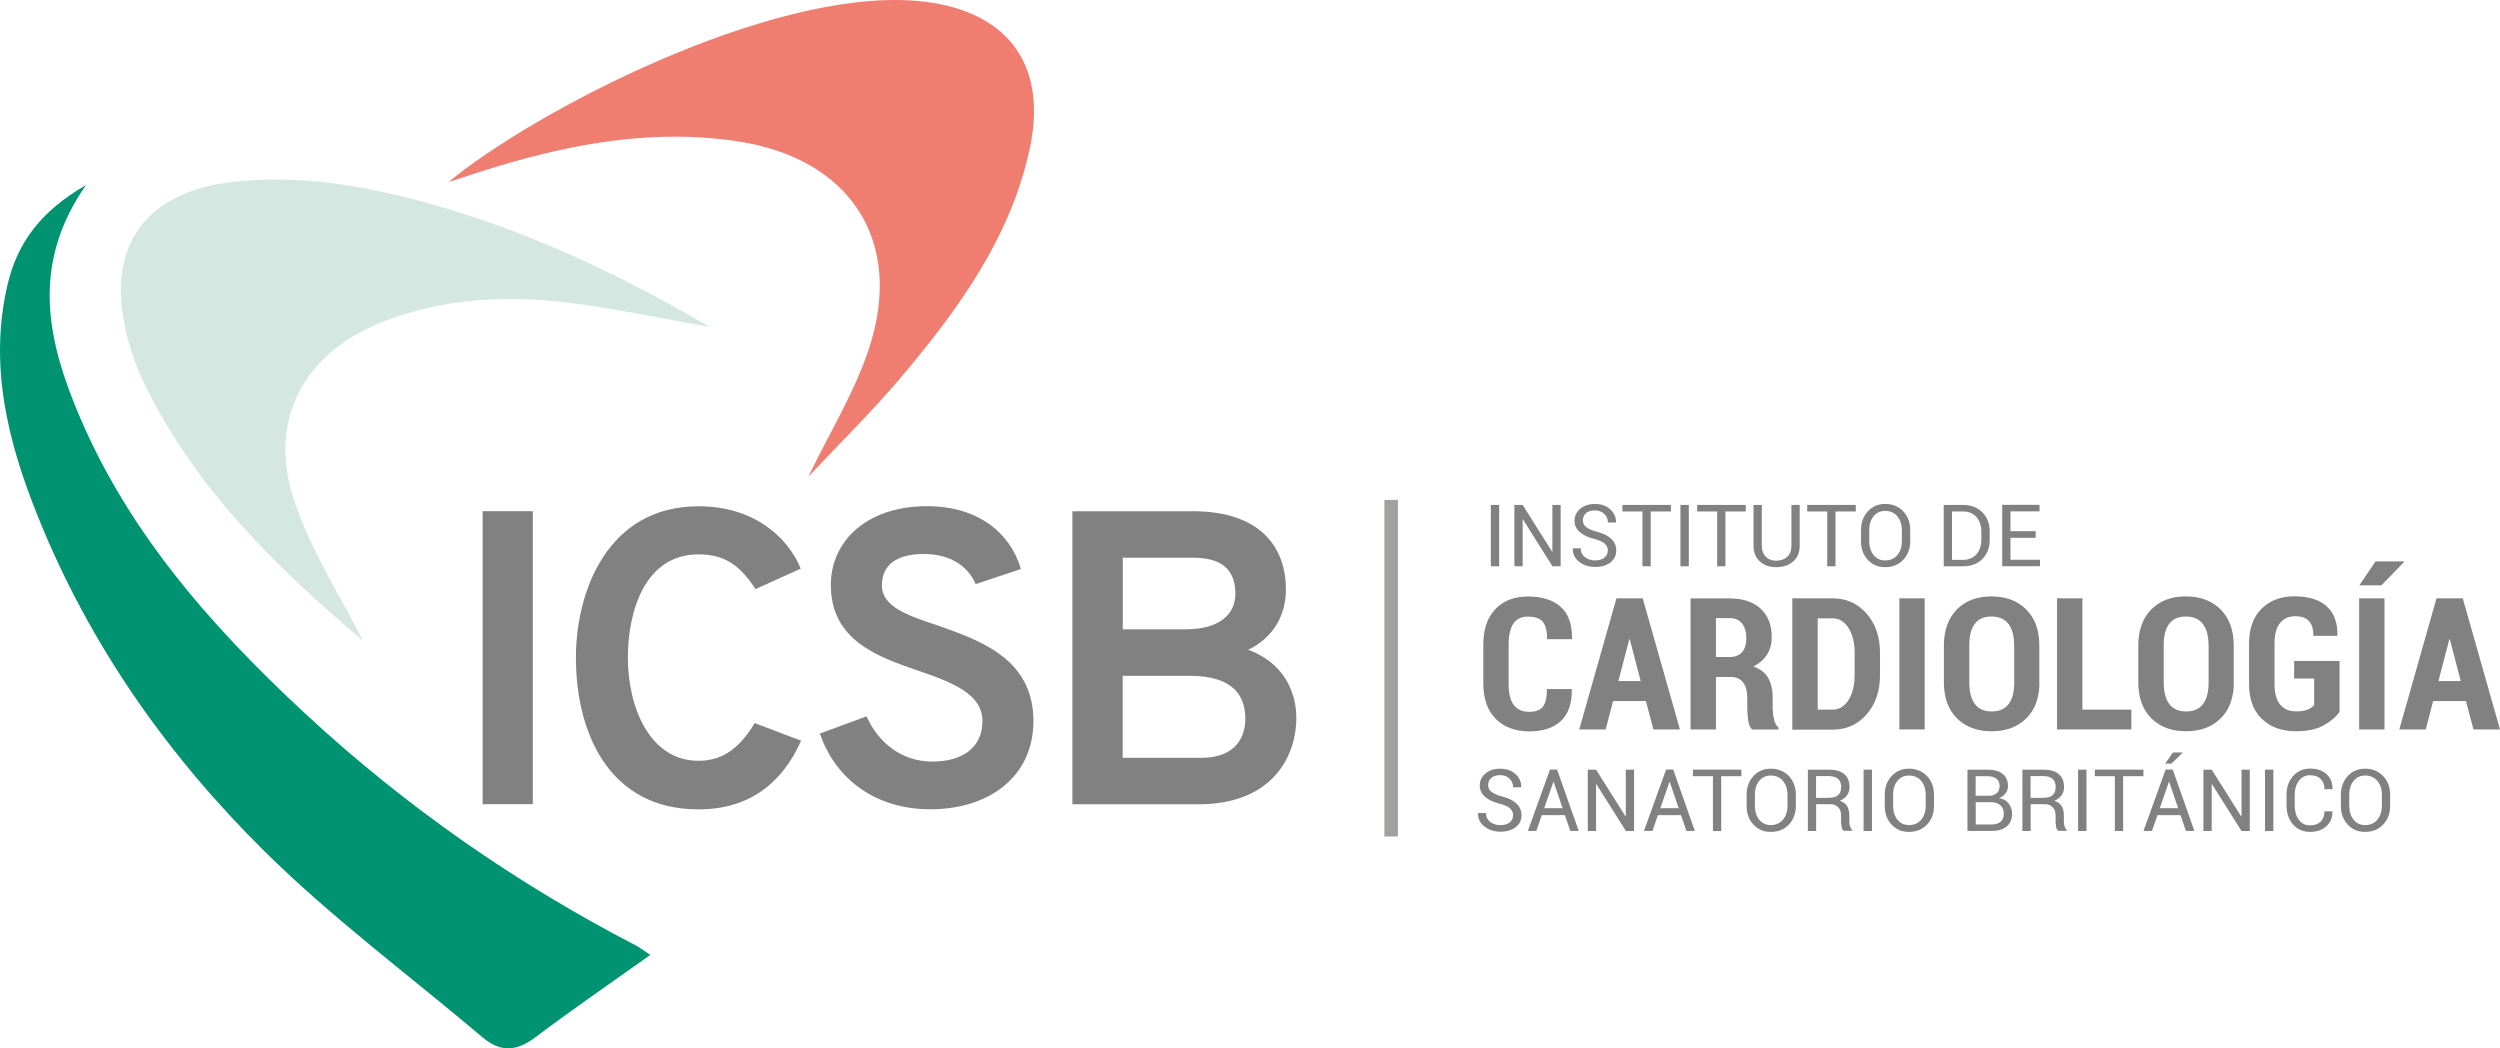 <?xml version="1.0" encoding="UTF-8"?>
<svg id="Capa_1" data-name="Capa 1" xmlns="http://www.w3.org/2000/svg" viewBox="0 0 259.89 108.98">
  <defs>
    <style>
      .cls-1 {
        fill: none;
        stroke: #a2a1a0;
        stroke-miterlimit: 10;
        stroke-width: 1.41px;
      }

      .cls-2 {
        fill: #828181;
      }

      .cls-3 {
        fill: #ef7e70;
      }

      .cls-4 {
        fill: #d4e7e1;
      }

      .cls-5 {
        fill: #009371;
      }
    </style>
  </defs>
  <g>
    <path class="cls-2" d="M155.85,58.87h-.87v-6.38h.87v6.38Z"/>
    <path class="cls-2" d="M162.25,58.87h-.86l-3.07-4.87h-.03v4.87h-.86v-6.38h.86l3.07,4.87h.02v-4.87h.86v6.38Z"/>
    <path class="cls-2" d="M167.15,57.26c0-.29-.1-.53-.31-.73s-.57-.36-1.09-.5c-.65-.16-1.16-.4-1.52-.71-.36-.31-.55-.71-.55-1.18,0-.5.2-.92.59-1.25.39-.33.9-.5,1.53-.5.67,0,1.21.19,1.61.57.4.38.59.83.58,1.33v.03h-.84c0-.36-.13-.66-.38-.9-.25-.24-.58-.36-.97-.36s-.71.1-.93.29c-.22.2-.32.45-.32.76,0,.28.12.51.35.69.23.19.62.35,1.15.49.64.17,1.13.41,1.47.74.33.32.5.72.5,1.2,0,.51-.2.93-.61,1.24-.41.31-.93.47-1.59.47-.62,0-1.16-.17-1.63-.52s-.7-.81-.69-1.39v-.03h.83c0,.4.15.71.45.93.3.22.65.33,1.03.33.41,0,.73-.09.97-.28.24-.18.36-.43.36-.75Z"/>
    <path class="cls-2" d="M173.7,53.17h-2.1v5.7h-.86v-5.7h-2.08v-.68h5.04v.68Z"/>
    <path class="cls-2" d="M175.56,58.87h-.87v-6.38h.87v6.38Z"/>
    <path class="cls-2" d="M181.48,53.17h-2.11v5.7h-.86v-5.7h-2.08v-.68h5.05v.68Z"/>
    <path class="cls-2" d="M187.09,52.49v4.24c0,.7-.23,1.25-.68,1.64-.46.4-1.04.59-1.76.59s-1.26-.2-1.7-.59c-.44-.4-.66-.94-.66-1.64v-4.24h.86v4.24c0,.49.14.87.42,1.15s.64.41,1.08.41c.47,0,.85-.14,1.14-.41s.44-.66.44-1.15v-4.24h.86Z"/>
    <path class="cls-2" d="M192.92,53.17h-2.11v5.7h-.86v-5.7h-2.08v-.68h5.05v.68Z"/>
    <path class="cls-2" d="M198.58,56.25c0,.78-.24,1.43-.72,1.94-.48.51-1.11.77-1.88.77s-1.35-.26-1.82-.77c-.47-.51-.7-1.16-.7-1.94v-1.14c0-.78.23-1.42.7-1.94s1.07-.78,1.82-.78,1.4.26,1.88.77c.48.52.72,1.16.72,1.94v1.14ZM197.71,55.11c0-.58-.16-1.06-.47-1.44-.32-.37-.74-.56-1.27-.56-.5,0-.9.19-1.2.56-.3.37-.45.85-.45,1.44v1.14c0,.59.15,1.07.45,1.45s.7.56,1.2.56c.53,0,.96-.19,1.27-.56s.47-.86.47-1.45v-1.14Z"/>
    <path class="cls-2" d="M202.06,58.87v-6.38h2.01c.83,0,1.5.26,2.01.77.51.51.76,1.18.76,1.99v.87c0,.82-.25,1.48-.76,1.99-.51.51-1.18.76-2.01.76h-2.01ZM202.92,53.17v5.03h1.14c.59,0,1.06-.2,1.4-.58.34-.39.51-.89.51-1.5v-.88c0-.6-.17-1.1-.51-1.49-.34-.39-.81-.58-1.4-.58h-1.14Z"/>
    <path class="cls-2" d="M211.62,55.91h-2.62v2.28h3.07v.67h-3.93v-6.38h3.88v.68h-3.02v2.06h2.62v.68Z"/>
  </g>
  <g>
    <path class="cls-2" d="M157.3,84.78c0-.29-.1-.53-.31-.73s-.57-.36-1.09-.5c-.65-.16-1.16-.4-1.52-.71-.36-.31-.55-.71-.55-1.18,0-.5.2-.92.59-1.25.39-.33.9-.5,1.53-.5.67,0,1.21.19,1.61.57.4.38.59.83.58,1.33v.03h-.84c0-.36-.13-.66-.38-.9-.25-.24-.58-.36-.97-.36s-.71.1-.93.29c-.22.2-.32.45-.32.76,0,.28.12.51.35.69.23.19.62.35,1.15.49.64.17,1.13.41,1.47.74.33.32.5.72.5,1.2,0,.51-.2.93-.61,1.24-.41.31-.93.47-1.59.47-.62,0-1.16-.17-1.63-.52s-.7-.81-.69-1.39v-.03h.83c0,.4.15.71.45.93.3.22.65.33,1.03.33.41,0,.73-.09.97-.28.24-.18.36-.43.36-.75Z"/>
    <path class="cls-2" d="M162.68,84.74h-2.4l-.57,1.64h-.88l2.3-6.38h.74l2.25,6.38h-.88l-.56-1.64ZM160.53,84.02h1.91l-.93-2.74h-.03l-.95,2.74Z"/>
    <path class="cls-2" d="M169.88,86.39h-.86l-3.07-4.87h-.03v4.87h-.86v-6.38h.86l3.07,4.87h.02v-4.87h.86v6.38Z"/>
    <path class="cls-2" d="M174.75,84.74h-2.4l-.57,1.64h-.88l2.3-6.38h.74l2.25,6.38h-.88l-.56-1.64ZM172.6,84.02h1.91l-.93-2.74h-.03l-.95,2.74Z"/>
    <path class="cls-2" d="M181.03,80.69h-2.1v5.7h-.86v-5.7h-2.08v-.68h5.04v.68Z"/>
    <path class="cls-2" d="M186.69,83.77c0,.78-.24,1.43-.72,1.94-.48.51-1.11.77-1.88.77s-1.35-.26-1.82-.77c-.47-.51-.7-1.16-.7-1.94v-1.14c0-.78.23-1.42.7-1.94s1.07-.78,1.82-.78,1.4.26,1.88.77c.48.52.72,1.16.72,1.94v1.14ZM185.82,82.62c0-.58-.16-1.06-.47-1.44-.31-.37-.74-.56-1.27-.56-.5,0-.9.19-1.2.56-.3.37-.45.85-.45,1.44v1.14c0,.59.15,1.07.45,1.45.3.37.7.56,1.2.56.54,0,.96-.19,1.27-.56s.47-.86.47-1.45v-1.14Z"/>
    <path class="cls-2" d="M188.8,83.62v2.77h-.86v-6.38h2.18c.7,0,1.23.15,1.6.46.37.31.55.76.55,1.35,0,.33-.08.61-.26.85-.17.24-.42.44-.75.58.35.11.6.3.76.55.15.26.23.57.23.95v.6c0,.2.02.38.07.53.04.16.12.29.23.39v.1h-.89c-.11-.1-.19-.25-.22-.44-.03-.19-.05-.39-.05-.6v-.58c0-.35-.1-.62-.3-.83s-.47-.32-.81-.32h-1.48ZM188.8,82.94h1.23c.49,0,.84-.09,1.05-.28s.32-.47.32-.85c0-.36-.1-.64-.31-.83s-.53-.3-.98-.3h-1.32v2.26Z"/>
    <path class="cls-2" d="M194.6,86.39h-.87v-6.38h.87v6.38Z"/>
    <path class="cls-2" d="M201.05,83.77c0,.78-.24,1.43-.72,1.94-.48.51-1.11.77-1.88.77s-1.35-.26-1.82-.77c-.47-.51-.7-1.16-.7-1.94v-1.14c0-.78.23-1.42.7-1.94s1.07-.78,1.82-.78,1.4.26,1.88.77c.48.52.72,1.16.72,1.94v1.14ZM200.19,82.62c0-.58-.16-1.06-.47-1.44-.31-.37-.74-.56-1.27-.56-.5,0-.9.19-1.2.56-.3.37-.45.85-.45,1.44v1.14c0,.59.15,1.07.45,1.45.3.37.7.56,1.2.56.54,0,.96-.19,1.27-.56s.47-.86.47-1.45v-1.14Z"/>
    <path class="cls-2" d="M204.53,86.39v-6.38h2.08c.67,0,1.19.14,1.56.43.38.29.57.72.57,1.29,0,.28-.09.52-.25.74-.17.22-.39.38-.68.5.42.06.75.24.99.54.24.3.37.66.37,1.07,0,.58-.19,1.03-.57,1.34s-.89.46-1.54.46h-2.53ZM205.39,82.72h1.4c.32,0,.58-.09.78-.26s.3-.42.3-.74c0-.35-.11-.6-.33-.77-.22-.17-.53-.26-.94-.26h-1.22v2.03ZM205.39,83.39v2.32h1.67c.39,0,.7-.1.92-.29s.33-.47.33-.83-.11-.64-.33-.85-.52-.33-.9-.35h-1.68Z"/>
    <path class="cls-2" d="M211.1,83.62v2.77h-.86v-6.38h2.18c.7,0,1.23.15,1.6.46.37.31.55.76.55,1.35,0,.33-.08.61-.26.85-.17.24-.42.44-.75.58.35.11.6.3.76.55.15.26.23.57.23.95v.6c0,.2.02.38.07.53.04.16.12.29.23.39v.1h-.89c-.11-.1-.19-.25-.22-.44-.03-.19-.05-.39-.05-.6v-.58c0-.35-.1-.62-.3-.83s-.47-.32-.81-.32h-1.48ZM211.1,82.94h1.23c.49,0,.84-.09,1.05-.28s.32-.47.32-.85c0-.36-.1-.64-.31-.83s-.53-.3-.98-.3h-1.32v2.26Z"/>
    <path class="cls-2" d="M216.9,86.39h-.87v-6.38h.87v6.38Z"/>
    <path class="cls-2" d="M222.82,80.69h-2.11v5.7h-.86v-5.7h-2.08v-.68h5.05v.68Z"/>
    <path class="cls-2" d="M226.68,84.74h-2.4l-.57,1.64h-.88l2.3-6.38h.74l2.25,6.38h-.88l-.56-1.64ZM224.52,84.02h1.91l-.93-2.74h-.03l-.95,2.74ZM225.89,78.22h1.01v.03s-1.17,1.14-1.17,1.14h-.65l.81-1.17Z"/>
    <path class="cls-2" d="M233.88,86.39h-.86l-3.07-4.87h-.03v4.87h-.86v-6.38h.86l3.07,4.87h.03v-4.87h.86v6.38Z"/>
    <path class="cls-2" d="M236.33,86.39h-.87v-6.38h.87v6.38Z"/>
    <path class="cls-2" d="M242.47,84.35v.03c.02.6-.19,1.1-.62,1.5-.43.4-1,.6-1.71.6s-1.31-.26-1.76-.77c-.45-.51-.68-1.16-.68-1.95v-1.14c0-.79.23-1.44.68-1.95.46-.51,1.04-.77,1.76-.77s1.3.19,1.72.58.63.89.62,1.53v.03h-.84c0-.45-.13-.8-.39-1.06-.26-.26-.63-.39-1.12-.39s-.86.2-1.15.58c-.29.39-.43.87-.43,1.45v1.14c0,.58.14,1.07.43,1.46.29.39.67.58,1.15.58s.85-.13,1.12-.39c.26-.26.39-.62.39-1.07h.83Z"/>
    <path class="cls-2" d="M248.47,83.77c0,.78-.24,1.43-.72,1.94-.48.51-1.11.77-1.88.77s-1.35-.26-1.82-.77c-.47-.51-.7-1.16-.7-1.94v-1.14c0-.78.23-1.42.7-1.94s1.07-.78,1.82-.78,1.4.26,1.88.77c.48.52.72,1.16.72,1.94v1.14ZM247.61,82.62c0-.58-.16-1.06-.47-1.44-.32-.37-.74-.56-1.27-.56-.5,0-.9.19-1.2.56-.3.37-.45.85-.45,1.44v1.14c0,.59.15,1.07.45,1.45s.7.56,1.2.56c.53,0,.96-.19,1.27-.56s.47-.86.47-1.45v-1.14Z"/>
  </g>
  <g>
    <path class="cls-2" d="M163.38,71.6l.02.06c.02,1.46-.35,2.55-1.12,3.28s-1.87,1.09-3.3,1.09-2.63-.43-3.49-1.3c-.86-.86-1.29-2.09-1.29-3.68v-4.04c0-1.59.42-2.82,1.25-3.69s1.96-1.31,3.37-1.31c1.49,0,2.64.36,3.44,1.09.8.72,1.18,1.82,1.16,3.29l-.02.06h-2.57c0-.87-.16-1.48-.46-1.83-.31-.35-.83-.52-1.55-.52-.66,0-1.16.24-1.49.72-.33.48-.5,1.21-.5,2.2v4.06c0,.99.18,1.73.53,2.2s.89.72,1.61.72c.66,0,1.13-.17,1.41-.52.29-.35.43-.96.43-1.85h2.56Z"/>
    <path class="cls-2" d="M171.1,72.88h-3.41l-.77,2.95h-2.75l3.87-13.63h2.73l3.87,13.63h-2.76l-.78-2.95ZM168.24,70.8h2.32l-1.13-4.33h-.06l-1.13,4.33Z"/>
    <path class="cls-2" d="M178.38,70.36v5.47h-2.64v-13.62h4.08c1.35,0,2.42.35,3.2,1.06.78.71,1.16,1.69,1.16,2.95,0,.71-.16,1.32-.49,1.83-.33.52-.8.93-1.42,1.24.71.24,1.22.63,1.54,1.18.31.55.47,1.24.47,2.06v.99c0,.38.04.78.13,1.2.09.42.24.72.47.92v.2h-2.73c-.22-.2-.36-.53-.42-.98s-.09-.9-.09-1.35v-.95c0-.69-.14-1.23-.43-1.61-.29-.38-.7-.57-1.23-.57h-1.59ZM178.38,68.3h1.42c.57,0,1-.17,1.3-.51.3-.34.44-.82.44-1.45s-.15-1.14-.44-1.52c-.29-.37-.72-.56-1.28-.56h-1.44v4.04Z"/>
    <path class="cls-2" d="M186.32,75.83v-13.63h4.2c1.42,0,2.6.53,3.53,1.6.93,1.06,1.39,2.43,1.39,4.1v2.26c0,1.67-.46,3.04-1.39,4.1-.93,1.06-2.11,1.59-3.53,1.59h-4.2ZM188.96,64.27v9.5h1.56c.68,0,1.23-.34,1.65-1.01.42-.67.63-1.54.63-2.61v-2.27c0-1.06-.21-1.92-.63-2.59-.42-.67-.97-1.01-1.65-1.01h-1.56Z"/>
    <path class="cls-2" d="M200.08,75.83h-2.63v-13.63h2.63v13.63Z"/>
    <path class="cls-2" d="M212.01,70.92c0,1.6-.45,2.86-1.36,3.75-.9.9-2.11,1.35-3.61,1.35s-2.71-.45-3.61-1.35c-.9-.9-1.35-2.15-1.35-3.75v-3.8c0-1.6.45-2.85,1.34-3.76.9-.91,2.09-1.36,3.6-1.36s2.71.45,3.62,1.36c.91.91,1.36,2.16,1.36,3.76v3.8ZM209.38,67.1c0-.99-.2-1.74-.6-2.25-.4-.51-.98-.76-1.75-.76s-1.35.25-1.73.75c-.39.5-.58,1.25-.58,2.25v3.83c0,1.01.2,1.77.59,2.28.39.51.97.76,1.74.76s1.35-.25,1.75-.76c.4-.51.59-1.26.59-2.28v-3.83Z"/>
    <path class="cls-2" d="M216.49,73.77h5.08v2.06h-7.73v-13.63h2.64v11.57Z"/>
    <path class="cls-2" d="M232.22,70.92c0,1.6-.45,2.86-1.36,3.75-.9.9-2.11,1.35-3.61,1.35s-2.71-.45-3.61-1.35c-.9-.9-1.35-2.15-1.35-3.75v-3.8c0-1.6.45-2.85,1.34-3.76.9-.91,2.09-1.36,3.6-1.36s2.71.45,3.62,1.36c.91.91,1.36,2.16,1.36,3.76v3.8ZM229.59,67.1c0-.99-.2-1.74-.6-2.25-.4-.51-.98-.76-1.75-.76s-1.35.25-1.73.75c-.39.5-.58,1.25-.58,2.25v3.83c0,1.01.2,1.77.59,2.28.39.51.97.76,1.74.76s1.35-.25,1.75-.76c.4-.51.59-1.26.59-2.28v-3.83Z"/>
    <path class="cls-2" d="M243.19,74.03c-.39.54-.95,1.01-1.68,1.4s-1.68.59-2.84.59c-1.47,0-2.65-.43-3.54-1.29s-1.33-2.08-1.33-3.66v-4.14c0-1.57.43-2.79,1.3-3.65s2.01-1.29,3.43-1.29,2.61.35,3.36,1.05c.76.7,1.12,1.7,1.1,3l-.02.06h-2.48c0-.71-.16-1.23-.47-1.55s-.78-.49-1.41-.49c-.68,0-1.21.24-1.59.71-.38.47-.57,1.19-.57,2.14v4.16c0,.97.19,1.7.58,2.17.39.47.94.71,1.66.71.51,0,.92-.06,1.21-.18.29-.12.52-.28.67-.48v-2.75h-2.08v-1.83h4.72v5.31Z"/>
    <path class="cls-2" d="M247.88,75.83h-2.63v-13.63h2.63v13.63ZM246.95,58.36h2.94l.03.06-2.36,2.43h-2.29l1.68-2.49Z"/>
    <path class="cls-2" d="M256.35,72.88h-3.41l-.77,2.95h-2.75l3.87-13.63h2.73l3.87,13.63h-2.76l-.78-2.95ZM253.49,70.8h2.32l-1.13-4.33h-.06l-1.13,4.33Z"/>
  </g>
  <line class="cls-1" x1="144.62" y1="51.97" x2="144.62" y2="86.96"/>
  <g>
    <path class="cls-5" d="M67.6,99.27c-4.26,3.03-8.18,5.73-11.99,8.59-1.91,1.44-3.58,1.55-5.42,0-7.59-6.43-15.63-12.38-22.68-19.35-10.11-9.99-18.25-21.55-23.59-34.87C.8,45.91-1.18,37.96.79,29.57c1.01-4.3,3.43-7.62,8.15-10.33-5.44,7.8-4.19,15.19-1.32,22.46,5.12,12.98,14.09,23.2,24.15,32.52,10.34,9.58,21.81,17.58,34.34,24.07.35.18.66.43,1.5.98Z"/>
    <path class="cls-3" d="M84.03,49.56c2.22-4.61,4.83-8.81,6.32-13.37,3.68-11.22-2.04-19.78-13.75-21.51-10.06-1.49-19.57.76-28.98,3.93-.27.09-.55.17-.98.3C55.54,11.57,79.88-1.13,95.14.08c9.25.73,13.86,6.29,11.91,15.37-1.99,9.24-7.38,16.64-13.29,23.66-3.05,3.63-6.46,6.96-9.73,10.45Z"/>
    <path class="cls-4" d="M37.75,66.61c-8.49-7.16-17.13-15.38-22.57-26.36-.94-1.89-1.67-3.94-2.13-6-1.99-8.82,2.19-14.35,11.23-15.35,6.7-.74,13.17.33,19.56,2.05,10.45,2.81,20.17,7.32,29.93,13.04-5.2-.91-9.86-1.93-14.58-2.51-6.51-.81-12.97-.49-19.21,1.9-8.35,3.2-12.24,10.22-9.38,18.73,1.78,5.28,4.92,10.1,7.15,14.51Z"/>
  </g>
  <g>
    <path class="cls-2" d="M50.17,53.14h5.22v30.46h-5.22v-30.46Z"/>
    <path class="cls-2" d="M59.87,68.38c0-7.01,3.35-15.75,12.75-15.75,5.79,0,9.31,3.26,10.62,6.48l-4.7,2.13c-1.52-2.31-3.05-3.61-5.92-3.61-5.61,0-7.35,5.96-7.35,10.75,0,5.05,2.22,10.71,7.35,10.71,2.74,0,4.44-1.61,5.83-3.92l4.83,1.83c-1.87,4.22-5.22,7.14-10.66,7.14-9.49,0-12.75-8.23-12.75-15.75Z"/>
    <path class="cls-2" d="M85.25,76.25l4.83-1.78c1.26,2.79,3.7,4.7,6.83,4.7s5.22-1.44,5.22-4.22-3.09-4-6.53-5.18c-4.35-1.48-9.23-3.18-9.23-8.97,0-4.44,3.61-8.18,10.01-8.18,5.31,0,8.66,2.79,9.75,6.53l-4.7,1.57c-.78-1.78-2.52-3.13-5.4-3.13s-4.35,1.18-4.35,3.26c0,2.22,2.65,3.13,5.83,4.18,4.44,1.57,9.92,3.48,9.92,9.92,0,5.87-4.7,9.18-10.71,9.18-5.61,0-9.84-3.05-11.49-7.88Z"/>
    <path class="cls-2" d="M123.93,53.14c7.36,0,9.75,4,9.75,8.14,0,2.57-1.22,4.96-3.92,6.27,3.61,1.31,5,4.31,5,7.05,0,4.22-2.65,9.01-10.18,9.01h-13.1v-30.46h12.45ZM128.42,61.68c0-1.78-.74-3.7-4.35-3.7h-7.35v7.44h6.53c3.48,0,5.18-1.52,5.18-3.74ZM129.46,74.73c0-2.26-1.09-4.48-5.83-4.48h-6.92v8.53h8.18c3.57,0,4.57-2.18,4.57-4.05Z"/>
  </g>
</svg>